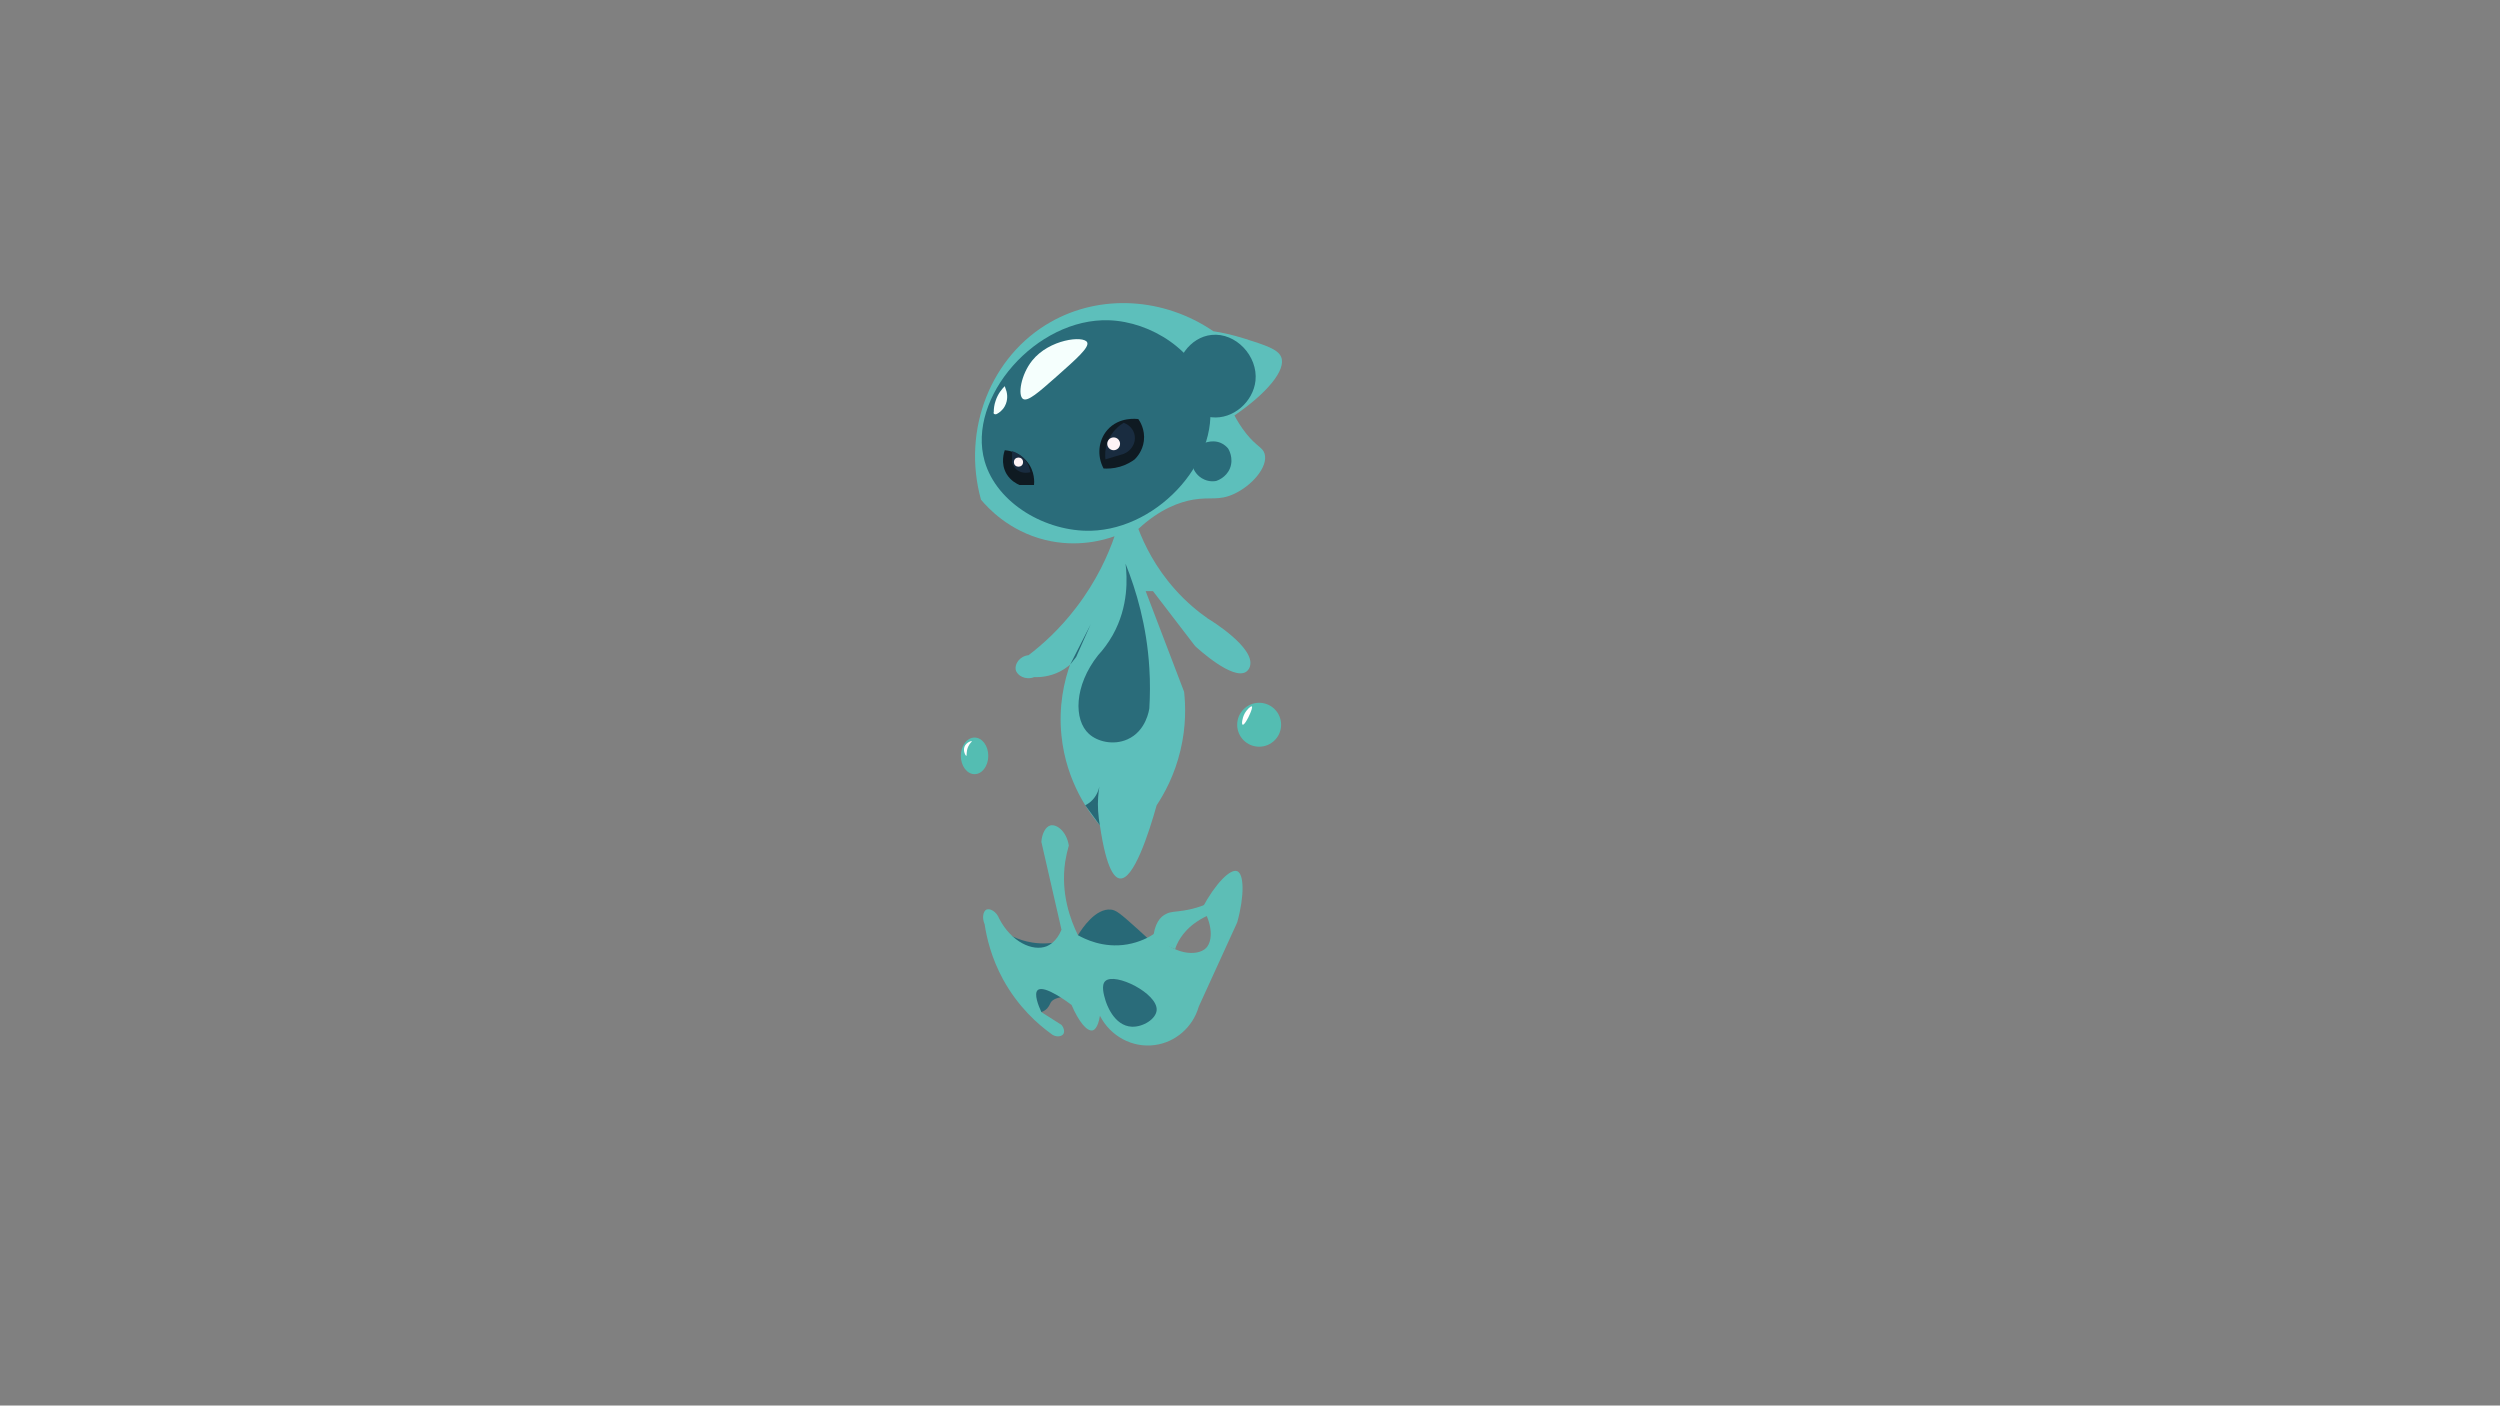 <?xml version="1.0" encoding="UTF-8"?>
<svg id="Capa_1" data-name="Capa 1" xmlns="http://www.w3.org/2000/svg" version="1.1" viewBox="0 0 1366 768">
  <rect x="0" y="0" width="1366" height="768" fill="#808080" stroke="none"/>
  <defs>
    <style>
      .cls-1 {
        fill: #fef3f6;
      }

      .cls-1, .cls-2, .cls-3, .cls-4, .cls-5, .cls-6, .cls-7, .cls-8, .cls-9, .cls-10 {
        stroke-width: 0px;
      }

      .cls-2 {
        fill: #54bdb2;
      }

      .cls-3 {
        fill: #0f1a22;
      }

      .cls-4 {
        fill: #f5fffd;
      }

      .cls-5 {
        fill: #5dbfbb;
      }

      .cls-6 {
        fill: #2a6c7a;
      }

      .cls-7 {
        fill: #286977;
      }

      .cls-8 {
        fill: #5dbeb6;
      }

      .cls-9 {
        fill: #fff;
      }

      .cls-10 {
        fill: #192c40;
      }
    </style>
  </defs>
  <path class="cls-5" d="M536,273c-10.6-38.4,5.6-78.6,38-97,27.2-15.5,61.9-13.5,89,5,4.1.6,10,1.8,17,4,11.6,3.7,18.2,5.8,20,10,3,7.1-7.9,20-25.5,32,1.3,2.5,3.4,6.1,6.5,10,5.8,7.2,9,7.4,10,11,2,7.1-7,17.5-17,22-8.2,3.7-12.4,1.4-22,3-7.4,1.3-18,4.9-30,16,3.3,8.6,9.2,20.9,20,33,6.2,7,12.6,12.2,18,16,1.7,1,25.9,15.9,23,26-.1.5-.6,2-2,3-7.2,5.1-26.6-12.7-28-14-7.7-10-15.3-20-23-30h-4l21,55c.8,7.3,1.2,18.7-2,32-3.2,13.6-8.9,23.8-13,30-4.4,15.7-12.6,40.7-20,40-2.6-.2-7.3-3.7-11-29-5.4-6.3-18.4-23.4-21-49-3.3-31.8,11.7-54.9,16-61-.2,1.9-2.7,18.8-17,26-5.4,2.7-10.6,3.1-14,3-4.7,1.8-9.3-.9-10-4-.7-3.1,2.1-7.5,7-8,7.6-5.8,17-14.2,26-26,11.2-14.6,17.5-28.8,21-39-5.6,2-20.2,6.4-38,2-19.8-4.9-31.3-17.6-35-22Z"/>
  <g>
    <g>
      <g>
        <g>
          <g>
            <g>
              <path class="cls-6" d="M660,215c8.9,34.3-26.1,74.1-64,75-24.3.6-51.3-14.7-58-38-9.9-34.8,28.3-78.4,68-77,23,.8,48,16.7,54,40Z"/>
              <path class="cls-6" d="M686,208c-1.2,11.4-12.1,21.3-24,20-10.2-1.1-17.8-10.1-19-19.5-1.5-11.9,7.2-24.3,19-25.5,13.2-1.4,25.4,11.5,24,25Z"/>
              <path class="cls-6" d="M656,243c.7-.4,5.8-3.2,11-1,1.9.8,3.2,2.1,4,3,.3.4,3.3,5.4,1,11-2.1,5-6.9,6.6-7.5,6.8-1.1.2-3.6.5-6.5-.8-3.9-1.7-5.5-5-5.9-5.9,1.3-4.4,2.6-8.7,3.9-13.1Z"/>
            </g>
            <path class="cls-4" d="M577,206c-9.4,8.3-15.4,13.6-18,12-3-1.9-1.2-13.3,5-21,9.4-11.7,28-13.7,30-10,1.4,2.7-5.6,8.9-17,19Z"/>
            <path class="cls-4" d="M549,211c.3,1,.7,2,1,3,.2.9,1,4.4-1,8-1.3,2.3-3.1,3.5-4,4-.8.6-1.7.4-2,0-.2-.4,0-.9,0-1,0-1.6.2-3.7,1-6,1.3-4,3.6-6.6,5-8Z"/>
          </g>
          <path class="cls-3" d="M603,256c-3.7-6.9-2.9-15.3,2-21,6.5-7.5,16.4-6.1,17-6,.8,1.1,3.8,5.7,3,12-.7,5.5-4,9-5,10-1.6,1.2-4.3,2.9-8,4-3.7,1.1-7,1.1-9,1Z"/>
          <path class="cls-3" d="M565,265c.1-1.1.7-7.5-4-13-4.6-5.4-10.9-5.9-12-6-.3.9-2.5,7.1,1,13,2.3,3.8,5.7,5.4,7,6h8Z"/>
        </g>
        <path class="cls-10" d="M614,231c-1.7,1-6.7,4.4-9,11-1.3,3.7-1.2,7-1,9,3.3-1,6.7-2,10-3,4.2-1.7,6.7-5.9,6-10-.5-3.2-2.8-5.8-6-7Z"/>
        <path class="cls-10" d="M563,258c-.5.1-3.9,1.1-7-1-2-1.4-2.7-3.3-3-4v-6.5c1.3.4,3.7,1.3,6,3.5,3.1,3.1,3.8,6.7,4,8Z"/>
      </g>
      <circle class="cls-1" cx="608.5" cy="242.5" r="3.5"/>
      <circle class="cls-1" cx="556.5" cy="252.5" r="2.5"/>
    </g>
    <path class="cls-6" d="M615,308c.9,7.5,1.8,23.3-7,39-2.5,4.4-5.3,8.1-8,11-13.2,16.7-13.4,35.4-5,43,4.6,4.2,13.3,6.4,21,3,10.4-4.6,11.9-16.4,12-17,.4-6.8.5-14.1,0-22-1.4-23.2-7.2-42.5-13-57Z"/>
  </g>
  <path class="cls-7" d="M601,451c-2.7-3.7-5.3-7.3-8-11,.9-.5,2-1.1,3-2,3.3-2.9,4.3-6.5,4.7-8.2-.6,3.6-1,8.1-.7,13.2.2,2.9.5,5.6,1,8Z"/>
  <path class="cls-7" d="M584.7,363.2l11.3-22.2c-2.7,6-5.3,12-8,18l-3.3,4.2Z"/>
  <g>
    <g>
      <path class="cls-7" d="M547,508c3.1,2.2,8.9,5.7,17,7,12.1,1.9,21.6-2.3,25-4,2.4-4,9.7-14.8,18-14,2.8.3,4.8,1.8,15,11,4.7,4.3,8.8,8,12,11,.9.9,6.9,6.7,16,6,7.2-.5,11.8-4.8,13-6-1.6,7.4-4.5,18-10,30-5.1,11.3-7.6,13.2-9,14-13.5,7.8-38.9-15.1-41-17-21.3-3.3-27.5-.9-29,2-.4.8-1.1,2.7-3,4-2.6,1.8-5.8,1.5-8,1-5.3-15-10.7-30-16-45Z"/>
      <path class="cls-8" d="M538,505c-1.6-3.7-.7-7.2,1-8,1.7-.8,5.4.8,7,5,6.6,12.7,18.3,18.1,26,15,1.1-.5,5.3-2.4,8-9-3.7-16-7.3-32-11-48,.3-4.6,2.4-8.4,5-9,3.4-.8,8.8,3.3,10,11-.8,2.8-1.5,5.8-2,9-2.5,17.2,2.9,31.7,7,40,3.4,1.9,13.8,7.3,27,5,6.8-1.2,11.9-3.9,15-6,9.7,11.8,23.2,12.8,28,8,3.9-4,3.4-13.4-2-22,7.1-13.3,15.3-21.5,19-20,3.7,1.5,4.1,13.2,0,28-7,15.3-14,30.7-21,46-3.2,11.2-12.7,19.5-24,21-12.2,1.7-24.3-4.8-30-16-1.1,7.1-3.5,7.9-4,8-3.1.7-7.6-4.8-11.5-13.9-1.2-.9-14.9-11.3-18.5-8.1-2.2,2,.4,8.5,2,12,3.7,2.3,7.3,4.7,11,7,1.4,1.7,1.8,3.8,1,5-1,1.5-4.4,2-7-.4-6.6-4.8-17.6-14.2-26-29.6-6.4-11.8-8.9-22.7-10-30Z"/>
      <path class="cls-8" d="M630,513.5c.7-9,4-12.7,7.3-14.2,2.6-1.3,4.8-1,9.6-1.8,6.9-1.1,12.3-3.3,16.1-5.2,1.7,1.8,3.4,3.5,5.1,5.3-3.1.7-8.8,2.3-14.3,6.1-8.4,5.7-11,12.6-11.7,14.9-4-1.7-8-3.4-12-5.1Z"/>
    </g>
    <path class="cls-6" d="M632,552c-.4,4.8-7.4,9.2-13.5,9-10.1-.4-14.1-13.1-14.5-14.5-.8-2.7-2.5-8.3,0-10.5,5.3-4.8,28.7,6.8,28,16Z"/>
  </g>
  <g>
    <circle class="cls-2" cx="688" cy="396" r="12"/>
    <path class="cls-9" d="M683,390c-1.1,2.7-3.2,6.3-4,6-.7-.3-.3-3.4,1-6,1.3-2.4,3.5-4.4,4-4,.5.3-.5,2.9-1,4Z"/>
  </g>
  <g>
    <ellipse class="cls-2" cx="532.5" cy="413" rx="7.5" ry="10"/>
    <path class="cls-9" d="M529,408c-1.2,2.7-.6,4.9-1,5-.4,0-1.9-2.6-1-5,.9-2.3,3.7-3.3,4-3,.2.2-1.1,1-2,3Z"/>
  </g>
</svg>